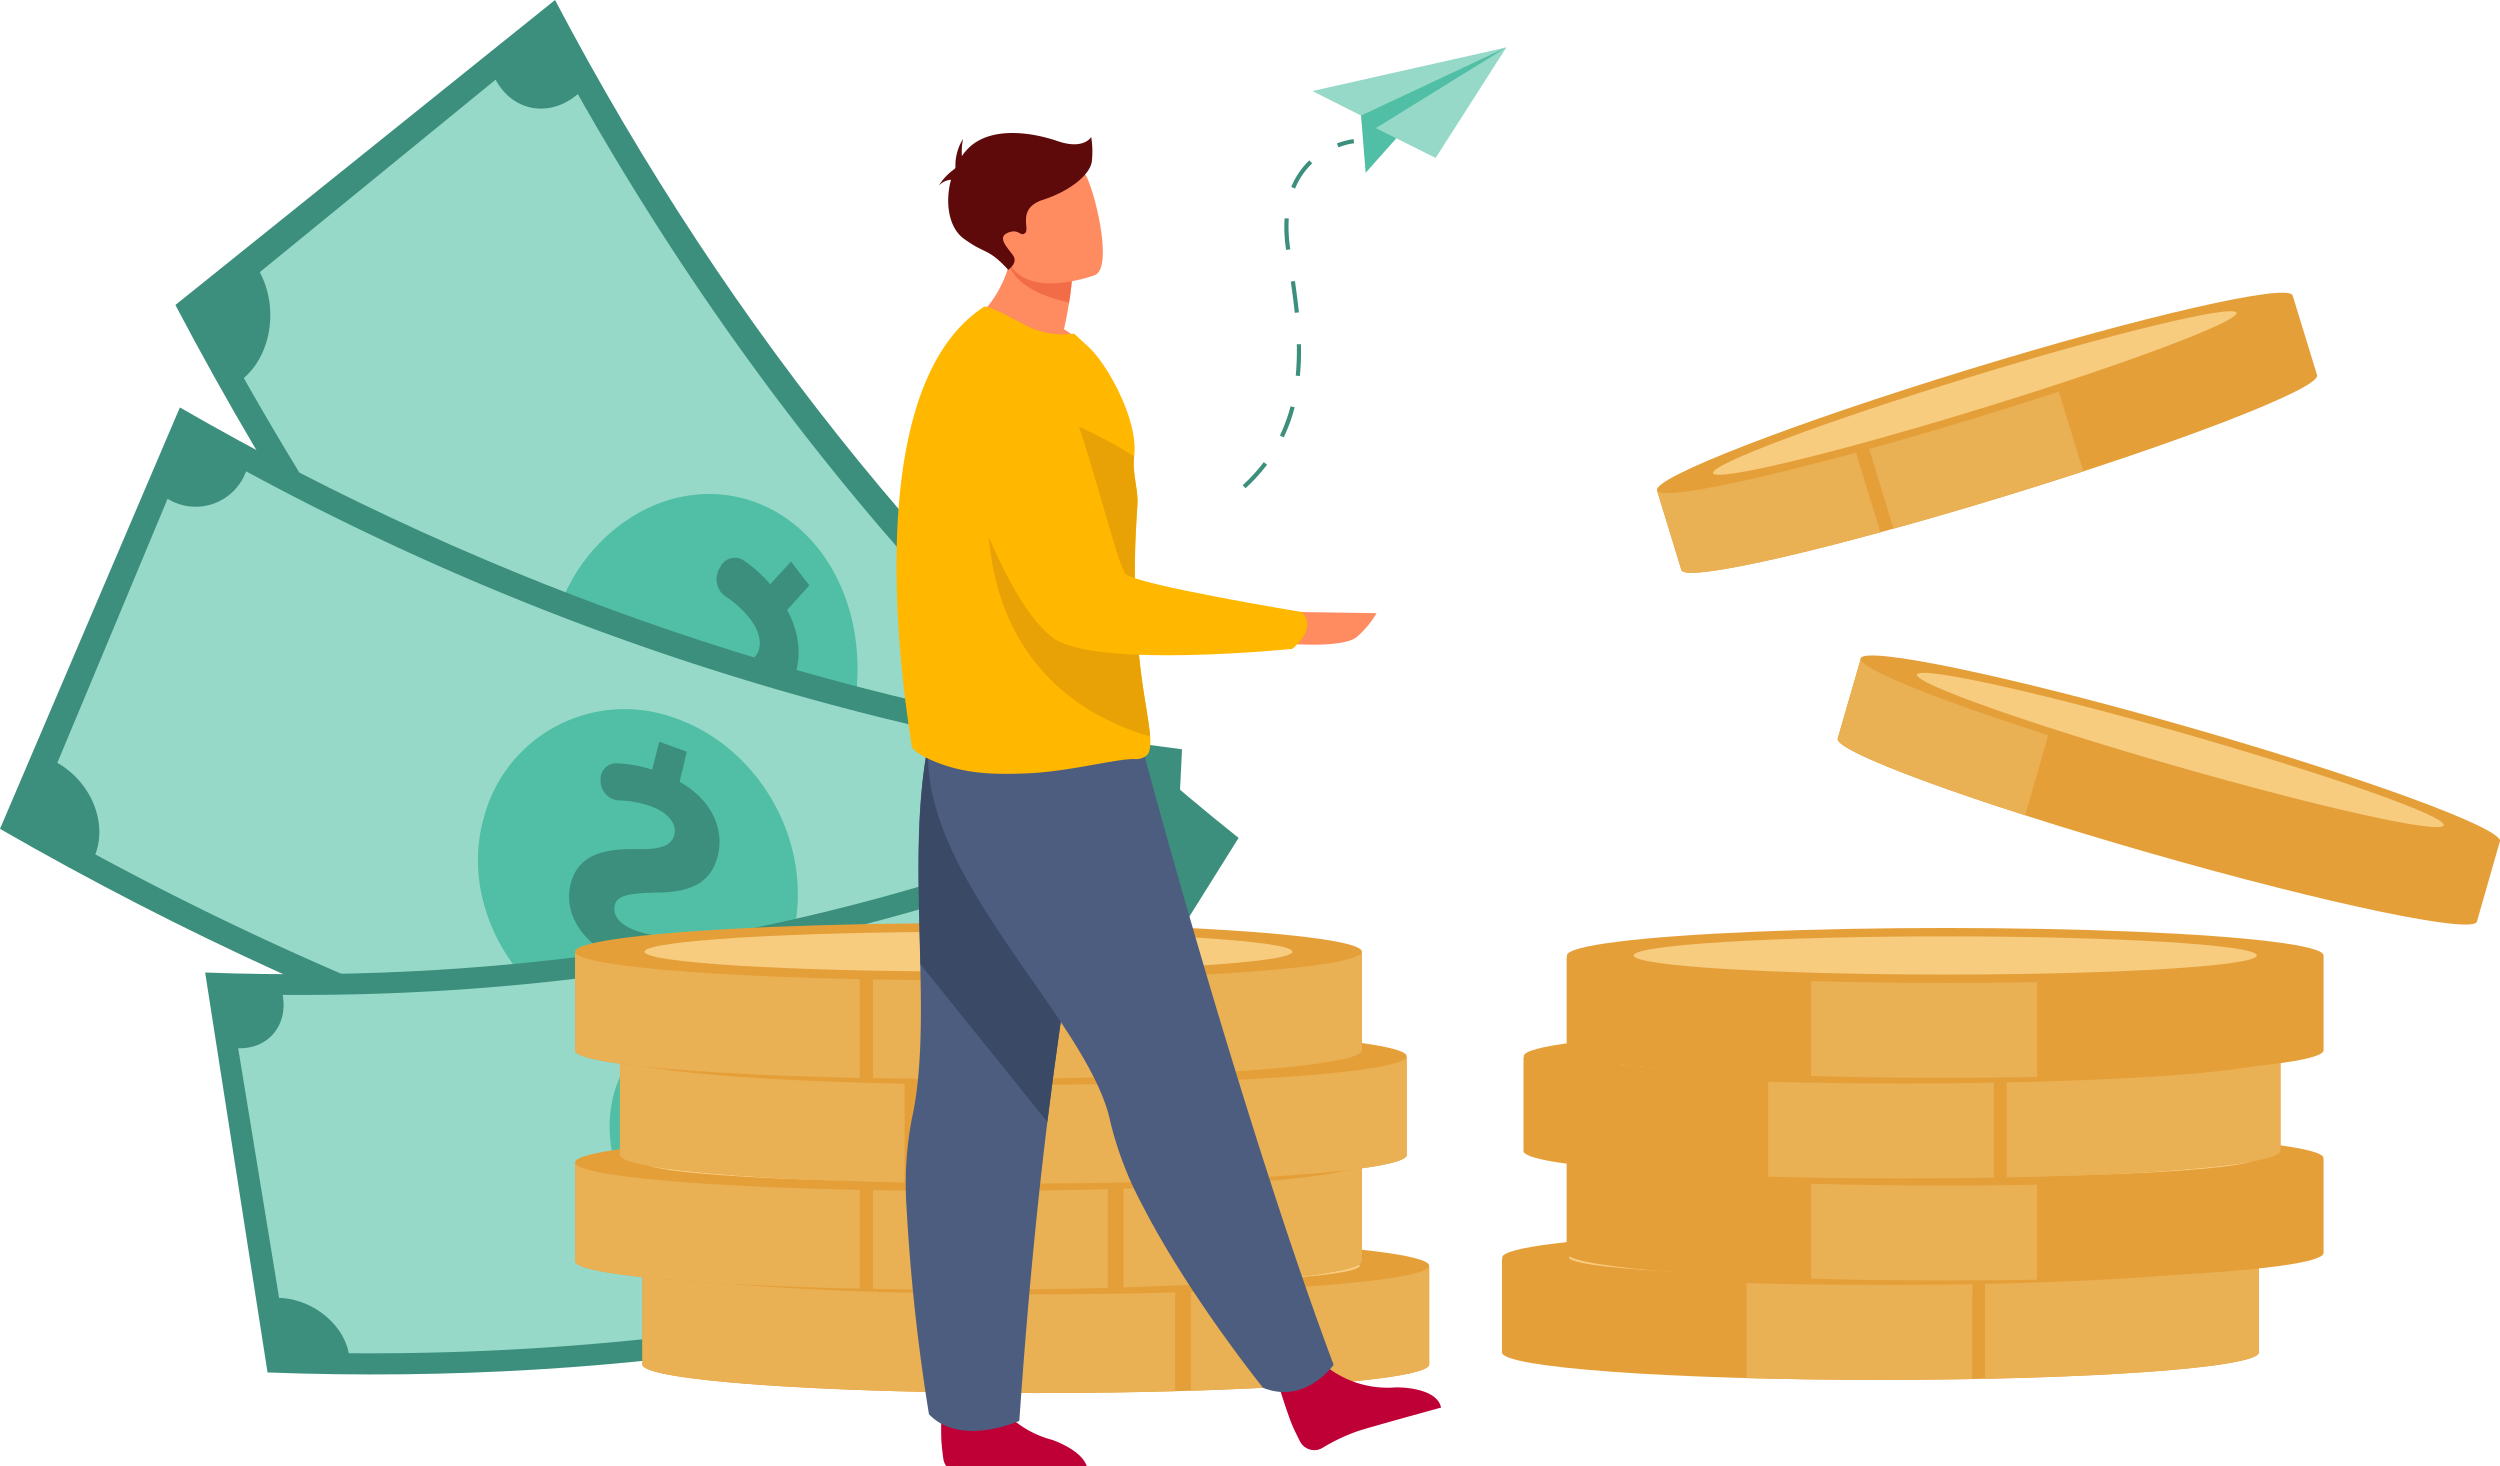 <svg xmlns="http://www.w3.org/2000/svg" width="326.926" height="191.707" viewBox="0 0 326.926 191.707"><defs><style>.a{fill:#3c8f7c;}.b{fill:#96d9c9;}.c{fill:#50bfa5;}.d{fill:#e59f39;}.e{fill:#eab054;}.f{fill:#f7cc7f;}.g{fill:#ff8b61;}.h{fill:#bf0037;}.i{fill:#4c5d80;}.j{fill:#394966;}.k{fill:#ffb700;}.l{fill:#f36c48;}.m{fill:#5e0a0a;}.n{fill:#e8a205;}</style></defs><g transform="translate(0 -64.107)"><g transform="translate(0)"><path class="a" d="M594.976,205.424c-36.117-28.76-66.428-65.92-89.389-109.574L455.94,135.732c26.553,50.47,61.619,93.456,103.354,126.69Z" transform="translate(-433.006 -31.743)"/><path class="b" d="M502.517,111.43,471.677,136.6c2.448,4.561,1.558,10.7-2.087,13.845,23.336,41.267,52.59,77.123,86.654,106.224a7.9,7.9,0,0,1,11.8-1.933l22.5-35.394c-3.471-2.816-3.966-8.574-1.184-12.748-29.91-25.549-55.6-57.038-76.093-93.282C509.626,116.44,504.771,115.63,502.517,111.43Z" transform="translate(-437.707 -36.902)"/><path class="c" d="M565.372,232.6c7.7-9.945,7.631-24.62.361-33.395s-19.744-9.17-28.358-.314-9.424,24.533-1.231,34.391S557.68,242.534,565.372,232.6Z" transform="translate(-459.021 -63.729)"/><path class="a" d="M565.59,208.507l-2.909,3.224c2.321,4.247,1.826,8.641-.669,11.5s-5.351,3.157-9.651.609c-3.123-1.766-4.628-2.287-5.578-1.257-.809.869-1.077,2.455.669,4.615a11.544,11.544,0,0,0,2.675,2.5,2.9,2.9,0,0,1,.762,3.679h0a2.073,2.073,0,0,1-3.083.89,16.2,16.2,0,0,1-2.816-2.615l-2.515,2.776c-.876-1.1-1.752-2.207-2.615-3.344l2.736-2.97c-2.214-4.274-1.772-8.521.8-11.216,2.829-2.976,6.113-2.06,9.865.294,2.608,1.625,4.12,1.886,5.2.669s.769-3.2-.669-5.03a12.856,12.856,0,0,0-3.25-2.916,2.776,2.776,0,0,1-.669-3.679l.087-.134a2.08,2.08,0,0,1,2.943-.91,17.141,17.141,0,0,1,3.565,3.177l2.729-2.976Q564.366,206.976,565.59,208.507Z" transform="translate(-459.748 -67.859)"/><path class="c" d="M524.256,279.682q-12.32-10.541-23.763-22.372l-3.913,5.09q11.577,11.959,24.078,22.68Q522.464,282.378,524.256,279.682Z" transform="translate(-389.467 -85.213)"/><path class="a" d="M621.573,220.215c-45.333-5.745-89.8-20.914-131.05-44.7Q478.765,203.066,467,230.622c47.728,27.482,99.134,45.046,151.557,51.694Z" transform="translate(-467 -58.124)"/><path class="b" d="M486.74,191.592q-7.2,17.276-14.42,34.532c4.354,2.461,6.595,7.772,4.963,11.972a402.492,402.492,0,0,0,127.078,43.34,7.926,7.926,0,0,1,9.29-7.11l2.187-38.725c-4.381-.6-7.625-4.929-7.257-9.558A352.576,352.576,0,0,1,497,188a7,7,0,0,1-10.26,3.592Z" transform="translate(-464.823 -62.26)"/><path class="c" d="M583.67,262.271c1.813-11.531-5.424-23.142-16.052-26.673a19.022,19.022,0,0,0-24.747,13.156c-3.157,11.1,3.832,23.924,15.758,27.87S581.858,273.755,583.67,262.271Z" transform="translate(-479.614 -77.674)"/><path class="a" d="M572.816,242.181c-.314,1.338-.622,2.622-.936,3.933,4.08,2.274,5.805,6.019,5.043,9.444s-3.09,5.03-8.073,5.036c-3.572.08-5.13.375-5.451,1.645-.268,1.07.274,2.455,2.809,3.344a12.319,12.319,0,0,0,3.545.729,2.675,2.675,0,0,1,2.461,2.555h0a2.053,2.053,0,0,1-2.234,2.167,17.009,17.009,0,0,1-3.725-.749l-.823,3.391q-1.946-.669-3.893-1.4l.923-3.645c-4.013-2.348-5.705-5.926-4.8-9.277,1-3.705,4.287-4.528,8.695-4.434,3.05.06,4.488-.448,4.836-1.913s-.9-2.9-3.036-3.679a13.578,13.578,0,0,0-4.247-.783,2.548,2.548,0,0,1-2.368-2.6V245.8a2.053,2.053,0,0,1,2.107-2.113,18.185,18.185,0,0,1,4.648.836l.91-3.652Z" transform="translate(-483.006 -79.769)"/><path class="a" d="M561.305,257.57c-35.675,14.092-75.029,20.54-116.035,19.015q4.087,26.151,8.16,52.3c47.367,1.792,92.874-5.658,134.12-21.958Q574.441,282.243,561.305,257.57Z" transform="translate(-418.443 -85.3)"/><path class="b" d="M456.55,289.341l5.351,32.652c4.3.127,8.367,3.344,9.109,7.237,39.407.288,77.364-5.926,112.45-18.406a6.561,6.561,0,0,1,3.5-9.31l-16.172-30.88c-3.465,1.338-7.819-.669-9.678-4.434-30.806,10.962-64.141,16.42-98.746,16.166C463.1,286.292,460.509,289.475,456.55,289.341Z" transform="translate(-425.403 -88.158)"/><path class="c" d="M558.776,307.4c-3.973-9.7-14.607-15.724-23.911-14.106s-14.774,10.42-11.985,20.306,13.771,16.955,24.272,15.136S562.742,317.087,558.776,307.4Z" transform="translate(-442.433 -97.042)"/><path class="a" d="M543.522,297.57c.375,1.144.742,2.287,1.117,3.431,4.013.087,6.983,2.261,8.026,5.25s.054,5.157-3.565,7.2c-2.568,1.518-3.565,2.388-3.217,3.5.294.943,1.338,1.792,3.585,1.458a9.985,9.985,0,0,0,2.916-.889,2.394,2.394,0,0,1,2.963.97h0a1.719,1.719,0,0,1-.635,2.588,13.415,13.415,0,0,1-3.05.95l.956,2.963-3.478.508-1-3.2c-4.013-.174-6.876-2.254-7.752-5.217-.97-3.277,1.05-5.264,4.307-7,2.247-1.2,3.057-2.18,2.642-3.458s-2.007-1.879-3.9-1.605a10.634,10.634,0,0,0-3.451,1.13,2.3,2.3,0,0,1-2.923-1.043l-.067-.114a1.732,1.732,0,0,1,.568-2.5,14.306,14.306,0,0,1,3.765-1.251c-.334-1.07-.669-2.134-1.01-3.2C541.375,297.891,542.452,297.731,543.522,297.57Z" transform="translate(-447.726 -98.546)"/><path class="c" d="M501.364,299.73q-12.708,4.515-25.964,7.852l2.047,4.923q13.417-3.384,26.325-7.952Z" transform="translate(-354.817 -99.262)"/><path class="d" d="M418.67,343.54v12.768c0,2.067,23.034,3.739,51.446,3.739s51.446-1.672,51.446-3.739V343.54Z" transform="translate(-334.665 -113.77)"/><path class="e" d="M554.074,359.9V343.54H516.84v12.768C516.84,358.013,532.564,359.451,554.074,359.9Z" transform="translate(-432.835 -113.77)"/><path class="e" d="M468.35,359.933q6.019.11,12.48.114c6.414,0,12.554-.087,18.219-.241V343.54h-30.7Z" transform="translate(-345.379 -113.77)"/><path class="e" d="M418.67,359.746c18.326-.575,31.167-1.893,31.167-3.438V343.54H418.67Z" transform="translate(-262.94 -113.77)"/><ellipse class="d" cx="51.446" cy="3.739" rx="51.446" ry="3.739" transform="translate(84.005 225.891)"/><path class="f" d="M516.977,342.048c0,1.431-18.968,2.6-42.364,2.6s-42.364-1.164-42.364-2.6,18.968-2.588,42.364-2.588S516.977,340.617,516.977,342.048Z" transform="translate(-339.162 -112.419)"/><path class="d" d="M431.83,323.33V336.1c0,2.067,23.035,3.739,51.446,3.739s51.446-1.672,51.446-3.739V323.33Z" transform="translate(-356.627 -107.077)"/><path class="e" d="M567.234,339.7V323.33H530V336.1C530,337.824,545.731,339.248,567.234,339.7Z" transform="translate(-454.797 -107.077)"/><path class="e" d="M481.51,339.73q6.019.11,12.48.107c6.414,0,12.554-.08,18.219-.241V323.33h-30.7Z" transform="translate(-367.341 -107.077)"/><path class="e" d="M431.83,339.536C450.156,338.967,463,337.643,463,336.1V323.33H431.83Z" transform="translate(-284.901 -107.077)"/><ellipse class="d" cx="51.446" cy="3.739" rx="51.446" ry="3.739" transform="translate(75.203 212.38)"/><path class="f" d="M530.137,321.845c0,1.431-18.968,2.588-42.364,2.588s-42.364-1.157-42.364-2.588,18.968-2.6,42.364-2.6S530.137,320.42,530.137,321.845Z" transform="translate(-361.124 -105.726)"/><path class="d" d="M423.07,302.59v12.768c0,2.067,23.034,3.739,51.446,3.739s51.44-1.672,51.44-3.739V302.59Z" transform="translate(-342.001 -100.209)"/><path class="e" d="M558.467,318.956V302.59H521.24v12.768C521.24,317.063,536.971,318.5,558.467,318.956Z" transform="translate(-440.171 -100.209)"/><path class="e" d="M472.74,318.99q6.02.1,12.487.107c6.414,0,12.554-.087,18.219-.241V302.59H472.74Z" transform="translate(-352.712 -100.209)"/><path class="e" d="M423.07,318.8c18.326-.569,31.161-1.893,31.161-3.438V302.59H423.07Z" transform="translate(-270.276 -100.209)"/><ellipse class="d" cx="51.446" cy="3.739" rx="51.446" ry="3.739" transform="translate(81.069 198.502)"/><path class="f" d="M521.367,301.1c0,1.431-18.968,2.6-42.364,2.6s-42.364-1.164-42.364-2.6,18.941-2.588,42.35-2.588S521.367,299.667,521.367,301.1Z" transform="translate(-346.488 -98.858)"/><path class="d" d="M431.83,282.13V294.9c0,2.067,23.035,3.739,51.446,3.739s51.446-1.672,51.446-3.739V282.13Z" transform="translate(-356.627 -93.433)"/><path class="e" d="M567.234,298.5V282.13H530V294.9C530,296.6,545.731,298.048,567.234,298.5Z" transform="translate(-454.797 -93.433)"/><path class="e" d="M481.51,298.53q6.019.11,12.48.107c6.414,0,12.554-.08,18.219-.241V282.13h-30.7Z" transform="translate(-367.341 -93.433)"/><path class="e" d="M431.83,298.336C450.156,297.767,463,296.443,463,294.9V282.13H431.83Z" transform="translate(-284.901 -93.433)"/><ellipse class="d" cx="51.446" cy="3.739" rx="51.446" ry="3.739" transform="translate(75.203 184.824)"/><path class="f" d="M530.137,280.645c0,1.431-18.968,2.588-42.364,2.588s-42.364-1.157-42.364-2.588,18.968-2.6,42.364-2.6S530.137,279.214,530.137,280.645Z" transform="translate(-361.124 -92.082)"/><path class="d" d="M146.117,341.9v12.286c0,2.006-22.152,3.592-49.493,3.592s-49.493-1.605-49.493-3.592V341.9Z" transform="translate(149.278 -113.227)"/><path class="e" d="M47.13,357.638V341.9h35.8v12.286C82.932,355.825,67.8,357.21,47.13,357.638Z" transform="translate(212.462 -113.227)"/><path class="e" d="M132.672,357.671c-3.846.074-7.865.107-12.006.107-6.167,0-12.072-.08-17.517-.227V341.9h29.522Z" transform="translate(125.255 -113.227)"/><ellipse class="d" cx="49.473" cy="3.592" rx="49.473" ry="3.592" transform="translate(196.448 224.954)"/><path class="f" d="M60.18,340.481c0,1.378,18.239,2.495,40.738,2.495s40.738-1.117,40.738-2.495S123.411,338,100.912,338,60.18,339.1,60.18,340.481Z" transform="translate(145.01 -111.936)"/><path class="d" d="M133.467,322.47v12.286c0,2.006-22.145,3.592-49.493,3.592s-49.493-1.612-49.493-3.592V322.47Z" transform="translate(170.389 -106.793)"/><path class="e" d="M120.056,338.241c-3.839.074-7.865.107-12.039.107-6.167,0-12.039-.08-17.517-.234V322.47h29.556Z" transform="translate(146.332 -106.793)"/><ellipse class="d" cx="49.473" cy="3.592" rx="49.473" ry="3.592" transform="translate(204.909 211.959)"/><ellipse class="f" cx="40.738" cy="2.495" rx="40.738" ry="2.495" transform="translate(213.644 213.056)"/><path class="d" d="M141.9,302.53v12.28c0,2.006-22.152,3.592-49.493,3.592S42.91,316.8,42.91,314.81V302.53Z" transform="translate(156.32 -100.189)"/><path class="e" d="M42.91,318.268V302.53h35.8v12.28C78.712,316.448,63.584,317.833,42.91,318.268Z" transform="translate(219.505 -100.189)"/><path class="e" d="M128.452,318.294c-3.846.074-7.865.107-12.005.107-6.167,0-12.072-.08-17.517-.227V302.53h29.522Z" transform="translate(132.297 -100.189)"/><ellipse class="d" cx="49.473" cy="3.592" rx="49.473" ry="3.592" transform="translate(199.271 198.616)"/><ellipse class="f" cx="40.738" cy="2.495" rx="40.738" ry="2.495" transform="translate(208.005 199.713)"/><path class="d" d="M133.467,282.85v12.28c0,2.007-22.145,3.6-49.493,3.6s-49.493-1.612-49.493-3.6V282.85Z" transform="translate(170.389 -93.672)"/><path class="e" d="M120.056,298.621c-3.839.067-7.865.107-12.039.107-6.167,0-12.039-.08-17.517-.234V282.85h29.556Z" transform="translate(146.332 -93.672)"/><ellipse class="d" cx="49.473" cy="3.592" rx="49.473" ry="3.592" transform="translate(204.909 185.46)"/><ellipse class="f" cx="40.738" cy="2.495" rx="40.738" ry="2.495" transform="translate(213.644 186.557)"/><path class="d" d="M86.629,248.684l-2.97,10.374c-.482,1.679-19.583-2.321-42.665-8.936S-.412,236.792.069,235.114l3-10.374Z" transform="translate(240.247 -74.427)"/><path class="e" d="M111.709,245.159c-14.754-4.729-24.88-8.788-24.519-10.032l3-10.387,25.3,7.25Z" transform="translate(153.127 -74.427)"/><path class="d" d="M0,224.39c-.482,1.672,17.844,8.394,40.926,15.009s42.19,10.608,42.678,8.929-17.844-8.394-40.926-15.009S.483,222.711,0,224.39Z" transform="translate(243.318 -74.184)"/><path class="f" d="M11,227.629c-.334,1.157,14.808,6.514,33.816,11.959s34.712,8.949,35.073,7.752-14.808-6.514-33.816-11.959S11.357,226.465,11,227.629Z" transform="translate(239.674 -75.309)"/><path class="d" d="M118.856,153.77l3.164,10.32c.515,1.665-17.677,8.728-40.631,15.764s-41.982,11.37-42.491,9.731l-3.164-10.32Z" transform="translate(180.986 -50.924)"/><path class="e" d="M110.3,181.446c-3.21,1.043-6.575,2.113-10.032,3.177-5.183,1.592-10.166,3.043-14.781,4.321L81.47,175.8l24.767-7.591Z" transform="translate(162.131 -55.706)"/><path class="e" d="M150.3,193.436c-14.948,4.08-25.65,6.193-26.031,4.949l-3.164-10.32,25.175-7.725Z" transform="translate(95.61 -59.723)"/><path class="d" d="M40.525,178.93c.508,1.665,19.53-2.675,42.484-9.731s41.153-14.1,40.638-15.764-19.53,2.675-42.491,9.725S40.01,177.258,40.525,178.93Z" transform="translate(176.162 -50.695)"/><path class="f" d="M51.5,177.874c.354,1.157,15.965-2.6,34.866-8.4s33.916-11.437,33.582-12.574-15.965,2.608-34.866,8.407S51.143,176.717,51.5,177.874Z" transform="translate(172.526 -51.893)"/><path class="c" d="M403.6,114.036l.609,7.478,4.341-4.889,14.045-11.5-11.972,3.772s-5.9,2.869-6.167,3.244A15.1,15.1,0,0,0,403.6,114.036Z" transform="translate(-225.618 -34.813)"/><path class="b" d="M403.59,110.825l25.362-5.705-19,8.915Z" transform="translate(-231.968 -34.813)"/><path class="b" d="M411.409,119.573l-7.819-3.9,17.062-10.554Z" transform="translate(-223.668 -34.813)"/><path class="a" d="M433.564,124.124a9.11,9.11,0,0,1,2.04-.535l-.053-.548a10.1,10.1,0,0,0-2.18.569Z" transform="translate(-258.538 -40.747)"/><path class="a" d="M441.54,169.677a22.686,22.686,0,0,0,2.749-3.01l.435.328a22.921,22.921,0,0,1-2.816,3.083Zm4.862-6.488c.268-.562.515-1.15.729-1.739a21.573,21.573,0,0,0,.669-2.087l.528.134a22.074,22.074,0,0,1-.669,2.14c-.227.609-.482,1.211-.756,1.786Zm2.207-11.945h.542a34.843,34.843,0,0,1-.134,4.16l-.542-.054a35.108,35.108,0,0,0,.134-4.107Zm-.783-8.193.542-.074c.227,1.6.395,2.9.515,4.107l-.542.054c-.12-1.2-.288-2.495-.515-4.087Zm-.609-4.113a19.777,19.777,0,0,1-.207-4.147h.548a19.12,19.12,0,0,0,.2,4.013v.033l-.542.074Zm.669-8.253a9.919,9.919,0,0,1,2.368-3.485l.375.395a9.491,9.491,0,0,0-2.241,3.3Z" transform="translate(-279.028 -42.125)"/><path class="g" d="M428.96,219.693s6.635.542,8.34-.963a12.346,12.346,0,0,0,2.528-3.063l-9.765-.147Z" transform="translate(-259.813 -71.374)"/><path class="h" d="M485.913,376.119a2.2,2.2,0,0,0,.375.93h18.379c-.756-2.174-4.568-3.431-4.568-3.431a13.007,13.007,0,0,1-8.32-6.742l-5.959-.8s-.321,6.06-.127,8.113C485.759,374.922,485.839,375.571,485.913,376.119Z" transform="translate(-362.554 -121.235)"/><path class="i" d="M508.638,246.522s-2.816,16.64-5.652,37.541q-.435,3.23-.836,6.494c-1.605,13.029-2.789,26.365-3.665,39.086,0,0-7.692,3.471-11.818-.869a256.689,256.689,0,0,1-2.923-26.907,45.724,45.724,0,0,1,.669-11.651c1.3-5.8,1.291-12.855,1.117-20.279-.221-9.8-.736-20.225,1.11-29.188Z" transform="translate(-365.187 -79.729)"/><path class="j" d="M506.948,246.522s-2.816,16.64-5.652,37.541q-.435,3.23-.836,6.494l-16.594-20.62c-.221-9.8-.736-20.225,1.11-29.188Z" transform="translate(-363.498 -79.729)"/><path class="h" d="M422.229,361.76a13,13,0,0,0,10.093,3.578s5.311-.114,5.9,2.642c0,0-8.581,2.354-10.768,3.036a24.222,24.222,0,0,0-4.755,2.241,2.087,2.087,0,0,1-2.909-.829c-.254-.488-.542-1.07-.856-1.739-.863-1.873-2.582-7.692-2.582-7.692Z" transform="translate(-249.771 -119.804)"/><path class="i" d="M490.382,322.314s-3.679,5.244-9.23,3c0,0-9.778-12.133-15.778-23.877a45.7,45.7,0,0,1-4.187-10.9c-2.816-13.49-25.549-32.325-23.723-49.788h27.669s4.327,16.319,10.394,36.511C479.922,291.815,485.172,308.382,490.382,322.314Z" transform="translate(-315.985 -79.729)"/><path class="g" d="M500.579,157.22c-6.133,1.6-16.319-4.066-16.319-4.066a14.955,14.955,0,0,0,5.277-8.026,18.06,18.06,0,0,0,.669-4.548l5.665,5.063,1.853,1.652s-.06,1.057-.368,2.956c-.154.95-.368,2.114-.669,3.465A14.44,14.44,0,0,1,500.579,157.22Z" transform="translate(-357.55 -46.556)"/><path class="k" d="M506.244,213.894c-.247.936-1.445,1.1-1.692,1.083-2.254-.174-8.548,1.605-14.173,1.853-4.715.2-8.962.094-13.377-2.067-.582-.288-1.92-1.057-1.866-1.679s-8.414-45.6,9.471-57.252c.421-.274,2.983,1.1,5.351,2.354a10.608,10.608,0,0,0,6.454,1.15l2.006,1.853c2.455,2.368,6.394,9.5,5.846,14.139a.1.1,0,0,1,0,.047c-.261,2.334.582,4.354.428,6.434-.053.776-.1,1.538-.14,2.281q-.127,2.18-.167,4.173c-.047,1.946-.04,3.752,0,5.438,0,.93.053,1.826.1,2.675,0,.461.047.916.08,1.338.194,2.909.482,5.351.776,7.424.388,2.675.769,4.682.943,6.227,0,.221.047.435.067.669A5.613,5.613,0,0,1,506.244,213.894Z" transform="translate(-355.944 -51.595)"/><path class="l" d="M496.359,152.376c-7.611-1.692-7.8-5.123-7.8-5.123a13.009,13.009,0,0,1,6.314.515l1.853,1.652S496.666,150.477,496.359,152.376Z" transform="translate(-356.573 -48.708)"/><path class="g" d="M496.586,141.918s-9.451,3.6-11.6-2.321-4.822-9.451,1.124-12,7.946-.716,9.15,1.083S499.028,140.828,496.586,141.918Z" transform="translate(-353.383 -41.841)"/><path class="m" d="M504.552,125.53a11.59,11.59,0,0,0-.087-3.157s-.95,1.726-4.388.542-9.143-2.067-12.005,1.291a6.34,6.34,0,0,0-.515.669,8.693,8.693,0,0,1,.147-2.241,6.568,6.568,0,0,0-.99,3.725h0l-.08.174a7.674,7.674,0,0,0-2.107,2.207,2.521,2.521,0,0,1,1.605-.776c-.8,2.983-.314,6.24,1.665,7.7,2.9,2.127,3.123,1.15,5.826,4.087,0,0,1.15-.816.742-1.672s-2.388-2.468-.863-3.15,1.685.582,2.334,0-1.13-3.224,2.348-4.347S504.364,127.3,504.552,125.53Z" transform="translate(-361.77 -40.354)"/><path class="n" d="M494.487,222.046c-26.579-8.026-20.667-36-20.667-36s10.032,8.695,18.727,17.67c.033,1.431.1,2.776.181,4.013.194,2.909.482,5.351.776,7.424.388,2.675.769,4.682.943,6.227C494.447,221.625,494.467,221.839,494.487,222.046Z" transform="translate(-344.101 -61.614)"/><path class="n" d="M488.269,203.243a10.314,10.314,0,0,1-3.752-1.1c-8.026-4.08-8.8-25.6-8.8-25.6.14-.134,6.427,1.873,12.32,5.705-.261,2.334.582,4.354.428,6.434-.054.776-.1,1.538-.14,2.281q-.127,2.18-.167,4.174c-.047,1.946-.04,3.752,0,5.438C488.189,201.5,488.222,202.394,488.269,203.243Z" transform="translate(-339.749 -58.462)"/><path class="k" d="M442.513,171.41s7.156,26.318,14.975,31.9c5.578,4.013,31.208,1.4,31.208,1.4s3.4-2.575,1.271-4.816c0,0-21.777-3.585-23.061-5s-5.725-20.814-8.026-23.489S444.145,166.106,442.513,171.41Z" transform="translate(-319.716 -55.749)"/></g></g></svg>